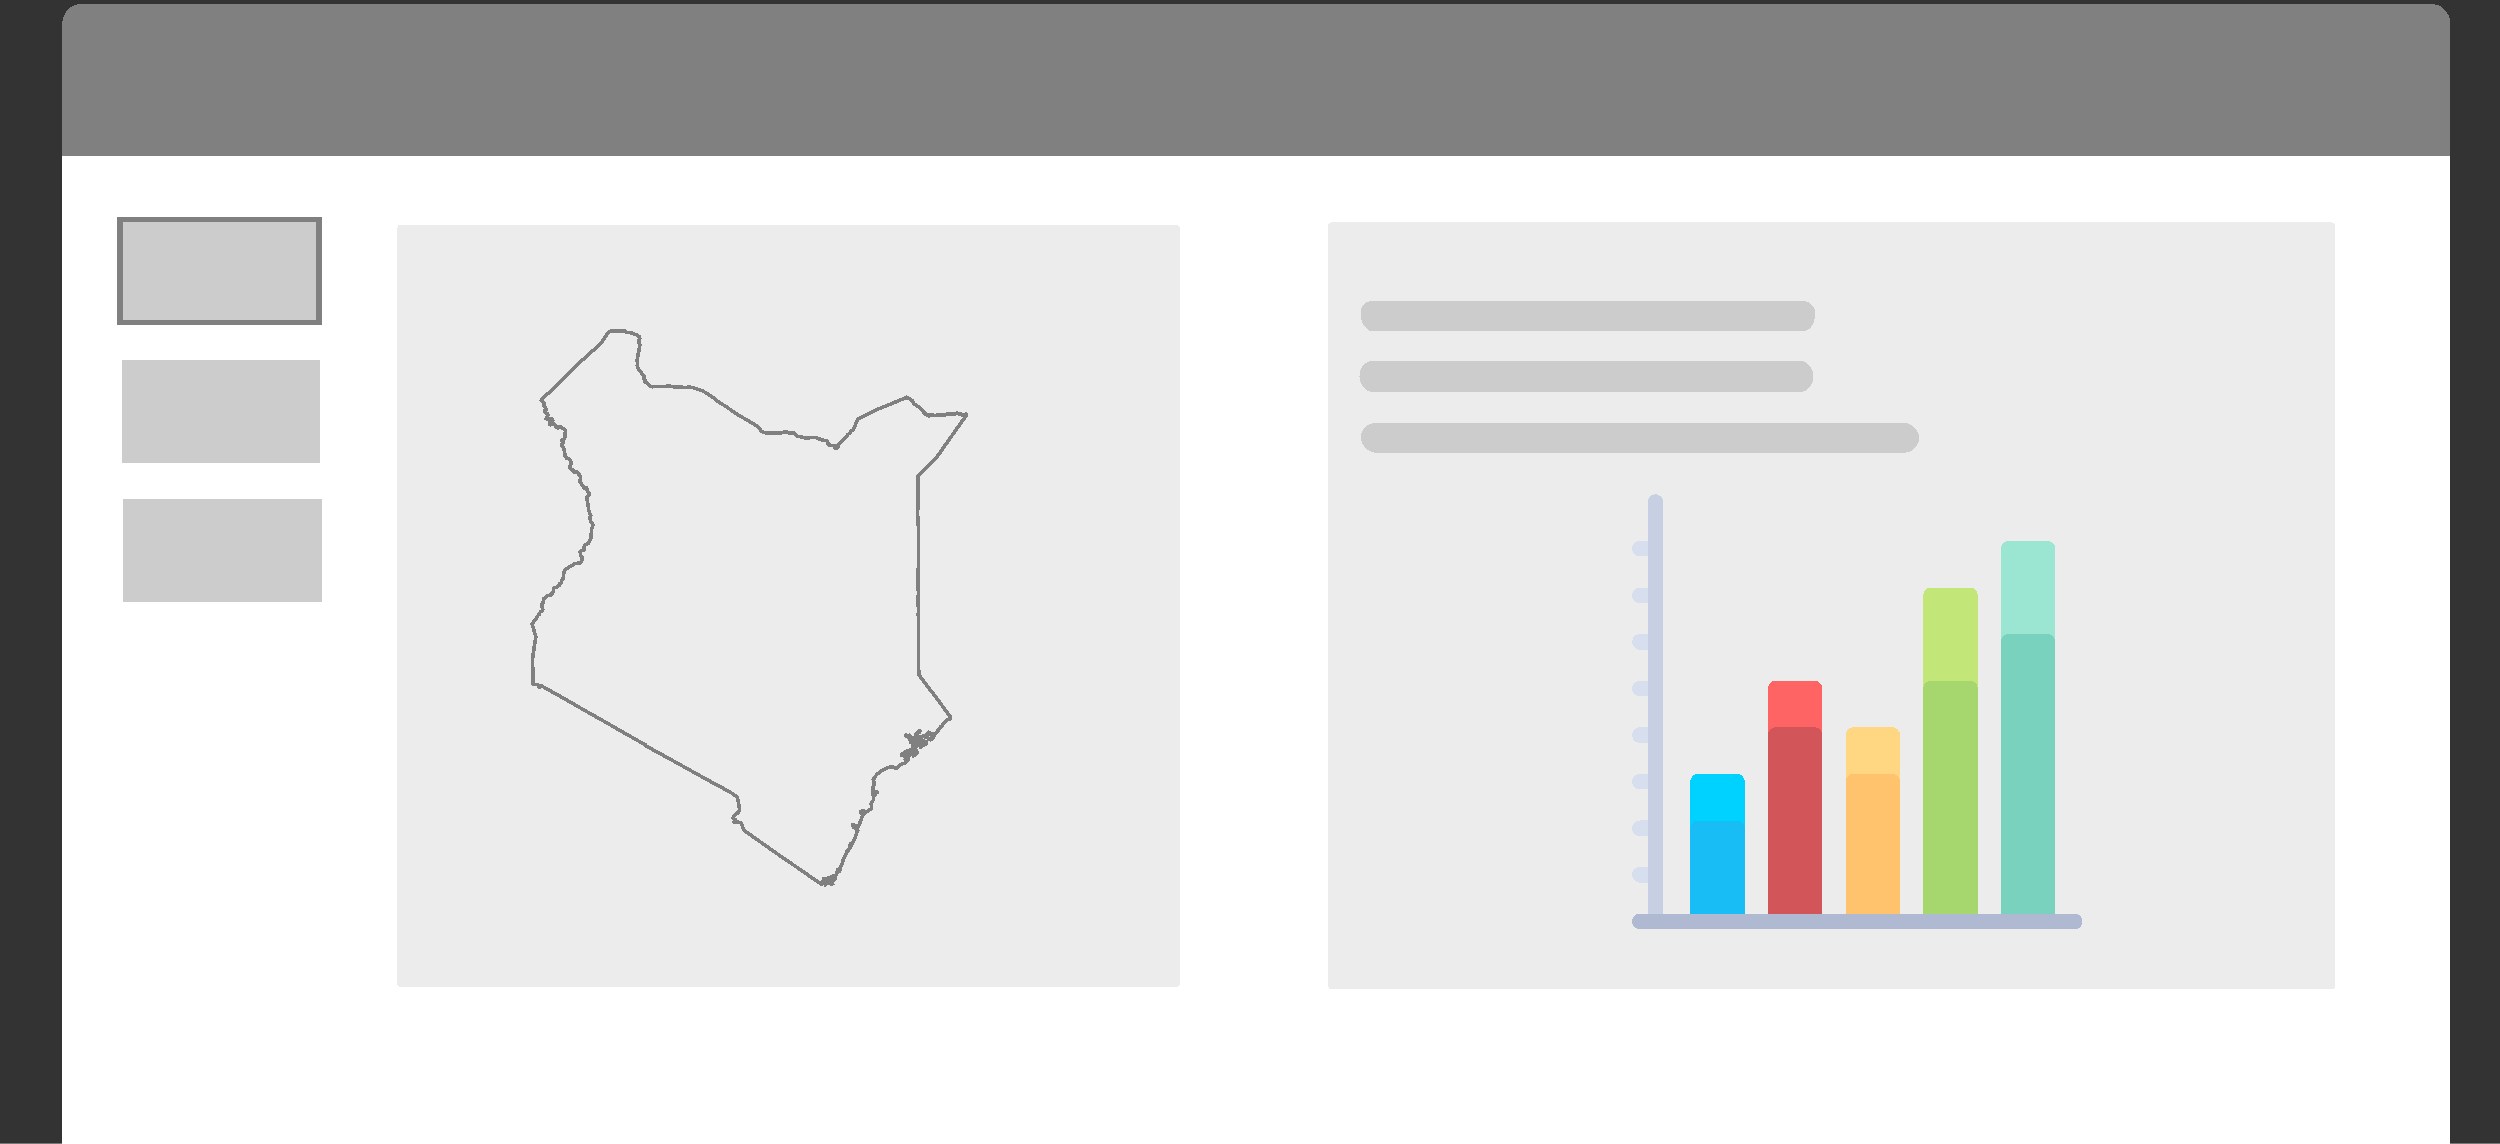 <?xml version="1.0" encoding="UTF-8" standalone="no"?>
<!-- Created with Inkscape (http://www.inkscape.org/) -->

<svg
   xmlns:dc="http://purl.org/dc/elements/1.1/"
   xmlns:cc="http://creativecommons.org/ns#"
   xmlns:rdf="http://www.w3.org/1999/02/22-rdf-syntax-ns#"
   xmlns:svg="http://www.w3.org/2000/svg"
   xmlns="http://www.w3.org/2000/svg"
   xmlns:sodipodi="http://sodipodi.sourceforge.net/DTD/sodipodi-0.dtd"
   xmlns:inkscape="http://www.inkscape.org/namespaces/inkscape"
   width="623"
   height="285"
   viewBox="0 0 164.835 75.406"
   version="1.1"
   id="svg898"
   sodipodi:docname="analytics.svg"
   inkscape:version="0.92.2 (unknown)"
   style="shape-rendering:crispEdges">
  <rect x="0" y="0" width="164.835" height="75.406" fill="#333333" stroke="none"/>
  <defs
     id="defs892" />
  <sodipodi:namedview
     id="base"
     pagecolor="#ffffff"
     bordercolor="#666666"
     borderopacity="1.0"
     inkscape:pageopacity="0.0"
     inkscape:pageshadow="2"
     inkscape:zoom="2.0000001"
     inkscape:cx="318.07815"
     inkscape:cy="138.96613"
     inkscape:document-units="mm"
     inkscape:current-layer="layer4"
     showgrid="true"
     units="px"
     inkscape:object-nodes="false"
     inkscape:window-width="1366"
     inkscape:window-height="738"
     inkscape:window-x="0"
     inkscape:window-y="0"
     inkscape:window-maximized="1"
     showguides="false">
    <inkscape:grid
       type="xygrid"
       id="grid5908" />
  </sodipodi:namedview>
  <g
     inkscape:label="Layer 1"
     inkscape:groupmode="layer"
     id="layer1"
     transform="translate(0,-221.594)"
     style="display:inline">
    <path
       style="fill:#ffffff;fill-opacity:1;stroke-width:10;stroke-miterlimit:4;stroke-dasharray:none;paint-order:fill markers stroke"
       d="M 15.49,38.881 V 294.861 c 0,2.762 2.082,4.986 4.666,4.986 H 605 c 2.584,0 4.664,-2.225 4.664,-4.986 V 38.881 Z"
       id="path5993"
       transform="matrix(0.265,0,0,0.265,0,221.594)"
       inkscape:connector-curvature="0" />
    <path
       style="fill:#808080;fill-opacity:1;stroke-width:10;stroke-miterlimit:4;stroke-dasharray:none;paint-order:fill markers stroke"
       d="M 15.49,38.881 H 609.664 V 6 c 0,-2.762 -2.08,-4.984 -4.664,-4.984 H 20.156 c -2.584,0 -4.666,2.223 -4.666,4.984 z"
       id="rect5906"
       inkscape:connector-curvature="0"
       transform="matrix(0.265,0,0,0.265,0,221.594)" />
    <rect
       style="fill:#cccccc;fill-opacity:1;stroke:#808080;stroke-width:0.372;stroke-miterlimit:10;stroke-dasharray:none;stroke-opacity:1;paint-order:fill markers stroke"
       id="rect6034"
       width="13.095"
       height="6.788"
       x="7.924"
       y="236.066"
       rx="0"
       ry="0.217" />
    <rect
       ry="0.217"
       rx="0"
       y="245.326"
       x="8.017"
       height="6.788"
       width="13.095"
       id="rect6036"
       style="fill:#cccccc;fill-opacity:1;stroke:none;stroke-width:0.372;stroke-miterlimit:10;stroke-dasharray:none;stroke-opacity:1;paint-order:fill markers stroke" />
    <rect
       style="fill:#cccccc;fill-opacity:1;stroke:none;stroke-width:0.372;stroke-miterlimit:10;stroke-dasharray:none;stroke-opacity:1;paint-order:fill markers stroke"
       id="rect6038"
       width="13.095"
       height="6.788"
       x="8.111"
       y="254.494"
       rx="0"
       ry="0.217" />
    <rect
       style="fill:#ececec;fill-opacity:1;stroke:none;stroke-width:0.794;stroke-miterlimit:10;stroke-dasharray:none;stroke-opacity:1;paint-order:fill markers stroke"
       id="rect6358"
       width="51.594"
       height="50.271"
       x="26.194"
       y="236.41"
       ry="0.217" />
    <rect
       ry="0.219"
       y="236.262"
       x="87.553"
       height="50.549"
       width="66.41"
       id="rect6906"
       style="fill:#ececec;fill-opacity:1;stroke:none;stroke-width:0.903;stroke-miterlimit:10;stroke-dasharray:none;stroke-opacity:1;paint-order:fill markers stroke" />
  </g>
  <g
     inkscape:groupmode="layer"
     id="layer4"
     inkscape:label="Layer 2">
    <g
       id="g6847"
       transform="matrix(0.058,0,0,0.058,107.611,32.083)">
      <path
         id="path6732"
         d="m 295.724,494.345 h -44.138 c -4.875,0 -8.828,-3.953 -8.828,-8.828 V 282.483 c 0,-4.875 3.953,-8.828 8.828,-8.828 h 44.138 c 4.875,0 8.828,3.953 8.828,8.828 v 203.034 c 0,4.875 -3.953,8.828 -8.828,8.828 z"
         style="fill:#ffd782"
         inkscape:connector-curvature="0" />
      <path
         id="path6734"
         d="m 295.724,494.345 h -44.138 c -4.875,0 -8.828,-3.953 -8.828,-8.828 V 335.448 c 0,-4.875 3.953,-8.828 8.828,-8.828 h 44.138 c 4.875,0 8.828,3.953 8.828,8.828 v 150.069 c 0,4.875 -3.953,8.828 -8.828,8.828 z"
         style="fill:#ffc36e"
         inkscape:connector-curvature="0" />
      <path
         id="path6736"
         d="m 384,494.345 h -44.138 c -4.875,0 -8.828,-3.953 -8.828,-8.828 V 123.586 c 0,-4.875 3.953,-8.828 8.828,-8.828 H 384 c 4.875,0 8.828,3.953 8.828,8.828 v 361.931 c 0,4.875 -3.953,8.828 -8.828,8.828 z"
         style="fill:#c3e678"
         inkscape:connector-curvature="0" />
      <path
         id="path6738"
         d="m 384,494.345 h -44.138 c -4.875,0 -8.828,-3.953 -8.828,-8.828 v -256 c 0,-4.875 3.953,-8.828 8.828,-8.828 H 384 c 4.875,0 8.828,3.953 8.828,8.828 v 256 c 0,4.875 -3.953,8.828 -8.828,8.828 z"
         style="fill:#a5d76e"
         inkscape:connector-curvature="0" />
      <path
         id="path6740"
         d="M 119.172,494.345 H 75.034 c -4.875,0 -8.828,-3.953 -8.828,-8.828 V 335.448 c 0,-4.875 3.953,-8.828 8.828,-8.828 h 44.138 c 4.875,0 8.828,3.953 8.828,8.828 v 150.069 c 0,4.875 -3.953,8.828 -8.828,8.828 z"
         style="fill:#00d2ff"
         inkscape:connector-curvature="0" />
      <path
         id="path6742"
         d="m 472.276,494.345 h -44.138 c -4.875,0 -8.828,-3.953 -8.828,-8.828 V 70.621 c 0,-4.875 3.953,-8.828 8.828,-8.828 h 44.138 c 4.875,0 8.828,3.953 8.828,8.828 v 414.897 c -10e-4,4.874 -3.953,8.827 -8.828,8.827 z"
         style="fill:#9be6d2"
         inkscape:connector-curvature="0" />
      <path
         id="path6744"
         d="m 472.276,494.345 h -44.138 c -4.875,0 -8.828,-3.953 -8.828,-8.828 V 176.552 c 0,-4.875 3.953,-8.828 8.828,-8.828 h 44.138 c 4.875,0 8.828,3.953 8.828,8.828 v 308.966 c -10e-4,4.874 -3.953,8.827 -8.828,8.827 z"
         style="fill:#78d2be"
         inkscape:connector-curvature="0" />
      <path
         id="path6746"
         d="M 207.448,494.345 H 163.31 c -4.875,0 -8.828,-3.953 -8.828,-8.828 v -256 c 0,-4.875 3.953,-8.828 8.828,-8.828 h 44.138 c 4.875,0 8.828,3.953 8.828,8.828 v 256 c 0,4.875 -3.953,8.828 -8.828,8.828 z"
         style="fill:#ff6464"
         inkscape:connector-curvature="0" />
      <path
         id="path6748"
         d="M 207.448,494.345 H 163.31 c -4.875,0 -8.828,-3.953 -8.828,-8.828 V 282.483 c 0,-4.875 3.953,-8.828 8.828,-8.828 h 44.138 c 4.875,0 8.828,3.953 8.828,8.828 v 203.034 c 0,4.875 -3.953,8.828 -8.828,8.828 z"
         style="fill:#d2555a"
         inkscape:connector-curvature="0" />
      <path
         id="path6750"
         d="M 119.172,494.345 H 75.034 c -4.875,0 -8.828,-3.953 -8.828,-8.828 v -97.103 c 0,-4.875 3.953,-8.828 8.828,-8.828 h 44.138 c 4.875,0 8.828,3.953 8.828,8.828 v 97.103 c 0,4.875 -3.953,8.828 -8.828,8.828 z"
         style="fill:#18bdf6"
         inkscape:connector-curvature="0" />
      <g
         id="g6768">
        <path
           id="path6752"
           d="M 26.483,450.207 H 8.828 C 3.953,450.207 0,446.254 0,441.379 v 0 c 0,-4.875 3.953,-8.828 8.828,-8.828 h 17.655 z"
           style="fill:#d7deed"
           inkscape:connector-curvature="0" />
        <path
           id="path6754"
           d="M 26.483,397.241 H 8.828 C 3.953,397.241 0,393.288 0,388.413 v 0 c 0,-4.875 3.953,-8.828 8.828,-8.828 h 17.655 z"
           style="fill:#d7deed"
           inkscape:connector-curvature="0" />
        <path
           id="path6756"
           d="M 26.483,344.276 H 8.828 C 3.953,344.276 0,340.323 0,335.448 v 0 c 0,-4.875 3.953,-8.828 8.828,-8.828 h 17.655 z"
           style="fill:#d7deed"
           inkscape:connector-curvature="0" />
        <path
           id="path6758"
           d="M 26.483,291.31 H 8.828 C 3.953,291.31 0,287.357 0,282.482 v 0 c 0,-4.875 3.953,-8.828 8.828,-8.828 h 17.655 z"
           style="fill:#d7deed"
           inkscape:connector-curvature="0" />
        <path
           id="path6760"
           d="M 26.483,238.345 H 8.828 C 3.953,238.345 0,234.392 0,229.517 v 0 c 0,-4.875 3.953,-8.828 8.828,-8.828 h 17.655 z"
           style="fill:#d7deed"
           inkscape:connector-curvature="0" />
        <path
           id="path6762"
           d="M 26.483,185.379 H 8.828 C 3.953,185.379 0,181.426 0,176.551 v 0 c 0,-4.875 3.953,-8.828 8.828,-8.828 h 17.655 z"
           style="fill:#d7deed"
           inkscape:connector-curvature="0" />
        <path
           id="path6764"
           d="M 26.483,132.414 H 8.828 C 3.953,132.414 0,128.461 0,123.586 v 0 c 0,-4.875 3.953,-8.828 8.828,-8.828 h 17.655 z"
           style="fill:#d7deed"
           inkscape:connector-curvature="0" />
        <path
           id="path6766"
           d="M 26.483,79.448 H 8.828 C 3.953,79.448 0,75.496 0,70.621 v 0 c 0,-4.875 3.953,-8.828 8.828,-8.828 h 17.655 z"
           style="fill:#d7deed"
           inkscape:connector-curvature="0" />
      </g>
      <path
         id="path6770"
         d="m 26.483,494.345 v 0 c -4.875,0 -8.828,-3.953 -8.828,-8.828 V 17.655 c 0,-4.875 3.953,-8.828 8.828,-8.828 v 0 c 4.875,0 8.828,3.953 8.828,8.828 v 467.862 c -10e-4,4.875 -3.953,8.828 -8.828,8.828 z"
         style="fill:#c7cfe2"
         inkscape:connector-curvature="0" />
      <path
         id="path6772"
         d="m 0,494.345 v 0 c 0,-4.875 3.953,-8.828 8.828,-8.828 h 494.345 c 4.875,0 8.828,3.953 8.828,8.828 v 0 c 0,4.875 -3.953,8.828 -8.828,8.828 H 8.828 C 3.953,503.172 0,499.22 0,494.345 Z"
         style="fill:#afb9d2"
         inkscape:connector-curvature="0" />
      <g
         id="g6774" />
      <g
         id="g6776" />
      <g
         id="g6778" />
      <g
         id="g6780" />
      <g
         id="g6782" />
      <g
         id="g6784" />
      <g
         id="g6786" />
      <g
         id="g6788" />
      <g
         id="g6790" />
      <g
         id="g6792" />
      <g
         id="g6794" />
      <g
         id="g6796" />
      <g
         id="g6798" />
      <g
         id="g6800" />
      <g
         id="g6802" />
    </g>
    <rect
       style="fill:#cccccc;fill-opacity:1;stroke:none;stroke-width:0.816;stroke-miterlimit:10;stroke-dasharray:none;stroke-opacity:1;paint-order:fill markers stroke"
       id="rect6908"
       width="29.931"
       height="1.36"
       x="89.727"
       y="19.833"
       ry="0.68"
       rx="0.816" />
    <rect
       rx="0.816"
       ry="1.008"
       y="19.833"
       x="89.727"
       height="2.015"
       width="29.931"
       id="rect6910"
       style="fill:#cccccc;fill-opacity:1;stroke:none;stroke-width:0.994;stroke-miterlimit:10;stroke-dasharray:none;stroke-opacity:1;paint-order:fill markers stroke" />
    <rect
       style="fill:#cccccc;fill-opacity:1;stroke:none;stroke-width:0.994;stroke-miterlimit:10;stroke-dasharray:none;stroke-opacity:1;paint-order:fill markers stroke"
       id="rect6935"
       width="29.931"
       height="2.015"
       x="89.633"
       y="23.809"
       ry="1.008"
       rx="0.816" />
    <rect
       rx="1.004"
       ry="0.984"
       y="27.878"
       x="89.727"
       height="1.969"
       width="36.806"
       id="rect6939"
       style="fill:#cccccc;fill-opacity:1;stroke:none;stroke-width:1.089;stroke-miterlimit:10;stroke-dasharray:none;stroke-opacity:1;paint-order:fill markers stroke" />
    <g
       id="g1072"
       transform="matrix(0.016,0,0,0.016,22.025,20.185)"
       style="fill:none;fill-rule:evenodd;stroke:#000000;stroke-width:1;stroke-linecap:square;stroke-linejoin:bevel">
      <g
         id="g994"
         font-style="normal"
         font-weight="400"
         font-size="45.222"
         style="font-style:normal;font-weight:400;font-size:45.222px;font-family:Cantarell;fill:none;stroke:#000000;stroke-width:1;stroke-linecap:square;stroke-linejoin:bevel;stroke-opacity:1" />
      <g
         id="g996"
         font-style="normal"
         font-weight="400"
         font-size="45.222"
         transform="scale(11.652)"
         style="font-style:normal;font-weight:400;font-size:45.222px;font-family:Cantarell;fill:none;stroke:#000000;stroke-width:1;stroke-linecap:square;stroke-linejoin:bevel;stroke-opacity:1" />
      <g
         id="g1000"
         font-style="normal"
         font-weight="400"
         font-size="45.222"
         transform="scale(1)"
         style="font-style:normal;font-weight:400;font-size:45.222px;font-family:Cantarell;fill:none;stroke:none">
        <path
           id="path998"
           d="M -1,-1 H 3462.1 V 2448.24 H -1 V -1"
           inkscape:connector-curvature="0"
           style="vector-effect:none;fill-rule:evenodd" />
      </g>
      <g
         id="g1002"
         font-style="normal"
         font-weight="400"
         font-size="45.222"
         transform="scale(11.652)"
         style="font-style:normal;font-weight:400;font-size:45.222px;font-family:Cantarell;fill:none;stroke:#000000;stroke-width:1;stroke-linecap:square;stroke-linejoin:bevel;stroke-opacity:1" />
      <g
         id="g1004"
         font-style="normal"
         font-weight="400"
         font-size="45.222"
         transform="scale(11.652)"
         style="font-style:normal;font-weight:400;font-size:45.222px;font-family:Cantarell;fill:none;stroke:#000000;stroke-width:1;stroke-linecap:square;stroke-linejoin:bevel;stroke-opacity:1" />
      <g
         id="g1006"
         font-style="normal"
         font-weight="400"
         font-size="45.222"
         transform="scale(11.652)"
         style="font-style:normal;font-weight:400;font-size:45.222px;font-family:Cantarell;fill:none;stroke:#000000;stroke-width:1;stroke-linecap:square;stroke-linejoin:bevel;stroke-opacity:1" />
      <g
         id="g1008"
         font-style="normal"
         font-weight="400"
         font-size="45.222"
         transform="scale(11.652)"
         style="font-style:normal;font-weight:400;font-size:45.222px;font-family:Cantarell;fill:none;stroke:#000000;stroke-width:1;stroke-linecap:square;stroke-linejoin:bevel;stroke-opacity:1" />
      <g
         id="g1012"
         font-style="normal"
         font-weight="400"
         font-size="45.222"
         transform="scale(1)"
         style="font-style:normal;font-weight:400;font-size:45.222px;font-family:Cantarell;fill:#000000;fill-opacity:0;stroke:none">
        <path
           id="path1010"
           d="M 0,0 H 3461 V 2424 H 0 V 0"
           inkscape:connector-curvature="0"
           style="vector-effect:non-scaling-stroke;fill-rule:evenodd" />
      </g>
      <g
         id="g1048"
         font-style="normal"
         font-weight="400"
         font-size="45.222"
         transform="scale(1)"
         style="font-style:normal;font-weight:400;font-size:45.222px;font-family:Cantarell;fill:#298896;fill-opacity:0;stroke:#808080;stroke-width:14.684;stroke-linecap:square;stroke-linejoin:bevel;stroke-opacity:1">
        <path
           id="path1014"
           d="m 2060.84,2363.49 -0.52,-0.63 -0.17,-1.47 -0.21,-1.16 -0.19,-0.93 0.09,-0.6 0.38,0.57 0.02,-0.62 -0.28,-0.7 -0.35,-0.8 -0.55,-0.38 -0.61,-0.1 -0.32,-0.32 -0.15,-0.54 0.24,-0.22 0.53,0.38 0.41,0.01 -0.01,-0.71 0.48,-0.21 0.36,0.6 0.64,0.31 0.91,0.01 0.7,0.26 0.44,-0.53 0.24,-0.89 0.25,-1.2 -0.02,-1.05 0.3,-1.52 0.7,-0.58 0.75,0.1 0.73,0.36 0.36,0.95 -0.02,0.48 0.05,0.77 -0.11,0.95 -0.37,0.88 -0.76,0.85 -0.55,1.04 -0.11,0.96 -0.06,1.09 -0.01,0.99 -0.26,0.74 -0.91,0.36 -0.88,0.77 -0.18,0.52 -0.39,0.84 -0.59,0.37"
           inkscape:connector-curvature="0"
           style="vector-effect:none;fill-rule:evenodd" />
        <path
           id="path1016"
           d="m 2013.62,2376.93 -0.65,-0.21 -0.69,-0.53 0.15,-0.54 0.42,-0.4 0.5,0.19 0.16,0.6 0.59,0.46 -0.48,0.43"
           inkscape:connector-curvature="0"
           style="vector-effect:none;fill-rule:evenodd" />
        <path
           id="path1018"
           d="m 2024.3,2384.04 -0.8,-0.36 -0.74,-0.99 -0.58,-0.89 -0.45,-1.31 0.02,-1.22 0.5,-0.79 -0.13,-0.74 -0.24,-1.15 0.13,-0.71 0.97,0.68 0.71,0.35 1.1,0.41 0.66,0.37 0.43,0.11 0.47,0.08 1.13,0.12 1.14,0.16 1,0.2 0.19,0.81 -0.34,0.8 -0.44,1.01 -0.67,0.21 -0.32,0.54 -0.63,1.02 -0.8,0.28 -0.7,0.48 -0.6,0.43 -1.01,0.1"
           inkscape:connector-curvature="0"
           style="vector-effect:none;fill-rule:evenodd" />
        <path
           id="path1020"
           d="m 2052.37,2382.05 -0.51,-0.64 -0.21,-0.52 -0.41,0.3 -0.6,-0.08 -0.44,0.02 -0.39,-0.2 -0.4,-0.43 -0.83,-0.12 h -0.7 l -0.63,-0.05 -0.89,-0.08 -0.62,0.08 -0.46,-0.06 -0.44,-0.02 -0.54,0.19 -0.48,-0.16 -0.33,-0.03 -0.32,-0.07 -0.32,-0.37 0.19,-0.18 0.48,-0.05 0.53,-0.06 0.05,-0.54 -0.28,-0.72 -0.38,-0.69 0.69,0.29 0.74,0.21 0.65,0.03 0.72,-0.04 0.85,0.36 1.02,0.25 0.65,0.08 0.8,0.06 0.81,0.13 0.58,-0.14 0.57,-0.55 0.48,-0.02 0.35,0.78 0.3,0.84 0.39,0.68 0.07,0.78 -0.38,0.45 -0.36,0.29"
           inkscape:connector-curvature="0"
           style="vector-effect:none;fill-rule:evenodd" />
        <path
           id="path1022"
           d="m 2438.49,1772.66 -1.29,-0.41 0.74,-1.52 0.83,-1.12 1.33,-0.4 0.7,0.38 0.33,0.88 1.07,-0.35 0.72,0.17 0.84,0.26 -0.2,0.62 -0.7,-0.11 -0.52,1.13 -0.75,-0.07 -0.73,0.06 h -0.68 l -0.89,0.16 -0.8,0.32"
           inkscape:connector-curvature="0"
           style="vector-effect:none;fill-rule:evenodd" />
        <path
           id="path1024"
           d="m 2436.75,1776.59 -0.45,-0.62 0.77,-0.64 0.79,-0.36 0.68,-1.02 0.83,-0.66 1,0.45 0.73,0.67 -0.01,0.69 -2.07,0.16 -1.27,1.23 -1,0.1"
           inkscape:connector-curvature="0"
           style="vector-effect:none;fill-rule:evenodd" />
        <path
           id="path1026"
           d="m 2461.44,1785.82 0.18,-1.88 0.94,-2.12 0.96,-1.6 1.19,-0.76 0.35,-1.1 0.72,-1.21 1.01,-0.43 1.28,-0.78 0.82,-1.32 0.82,-0.2 0.18,0.96 -0.46,1.16 -0.98,1.02 -0.52,0.76 -1.07,1.23 -0.44,0.91 -0.92,1.35 -1.47,0.91 -0.69,1.42 -0.92,1.41 -0.98,0.27"
           inkscape:connector-curvature="0"
           style="vector-effect:none;fill-rule:evenodd" />
        <path
           id="path1028"
           d="m 2450.58,1783.09 -1.14,-0.62 -0.68,-0.56 -0.57,-0.93 1.04,-0.42 0.9,-0.12 0.78,-0.06 0.46,0.58 0.35,0.56 0.43,0.72 -0.49,0.7 -1.08,0.15"
           inkscape:connector-curvature="0"
           style="vector-effect:none;fill-rule:evenodd" />
        <path
           id="path1030"
           d="m 2421.63,1796.11 1.04,-0.95 -0.14,-0.76 -0.23,-1 0.3,-0.98 0.38,-1.23 1.15,0.64 1.09,0.76 0.66,-0.46 0.25,-0.75 0.75,-0.23 0.77,-0.04 0.41,1.15 0.83,1.2 0.91,1.15 0.97,0.46 -0.01,-1.17 -0.59,-0.63 0.33,-0.7 0.96,0.29 0.81,0.48 0.85,1 -0.5,0.93 -0.04,0.93 1.13,-0.02 0.68,-0.93 1.37,-0.8 1.03,0.41 0.68,0.51 1.28,-0.07 1.28,0.27 1.14,1.8 -0.69,1.19 -0.1,1.17 -1.45,0.75 -1.08,-0.62 -0.27,1 -0.61,0.6 -0.72,-1.26 -0.5,-1.42 -1.53,-0.19 -2.13,-0.02 -1.23,-0.6 -0.95,0.26 -0.98,1.4 -0.12,1.21 -0.23,0.82 -0.15,1.53 0.26,1.26 0.02,1.14 0.53,1.17 -0.7,0.63 -0.49,0.77 0.83,0.58 1.25,0.5 -0.28,1.31 -0.81,0.71 -1.28,0.14 -1.67,0.12 -1.24,-0.17 -1,-1.52 -0.69,-1.46 0.67,-1.29 1.16,-0.93 0.08,-0.79 -0.87,0.28 -0.74,0.61 -0.81,-0.07 -0.7,0.81 -1.18,0.69 -0.56,0.9 0.82,0.63 -1.54,0.43 -0.69,0.43 -1.6,0.5 -0.9,-0.09 -1.44,-0.18 1.11,-1.36 0.58,-1.04 0.15,-1.01 -1.18,-0.9 -0.19,-1.38 -0.74,-0.24 -1.05,0.13 -1.19,0.46 -1.59,1.32 -0.97,1.2 -1.84,0.42 -1.02,0.89 1.56,1.26 -0.8,0.94 -2.18,0.71 -1.73,-0.53 -1.35,-0.77 -1.27,-0.65 -0.27,-1.89 -1.23,-0.45 -1.37,-0.51 0.16,-1.21 1.01,-1.45 2.09,-0.94 0.85,-0.44 0.37,-0.54 0.47,-1.21 0.37,-0.86 0.91,0.07 0.37,1.43 -0.7,1.52 -0.4,1.55 0.99,1.02 1.36,-0.51 -0.35,-1.38 0.1,-1.3 0.54,-0.7 1.24,0.55 0.94,0.15 1.98,-1.26 1.99,-1.2 2,-0.81 0.71,-0.21 0.84,0.92 0.86,1.05 1.23,0.63 1,1.21 0.17,-1.15 -0.92,-1.27 -0.26,-1.62 0.75,-0.63 0.98,-0.94 1.69,-1.26"
           inkscape:connector-curvature="0"
           style="vector-effect:none;fill-rule:evenodd" />
        <path
           id="path1032"
           d="m 2436.43,1805.41 -0.9,-0.29 -0.68,-0.7 -1.31,0.08 -0.08,-0.66 -0.49,-0.48 -1,-0.7 1.1,-0.42 0.55,-0.52 0.52,-1.03 0.86,0.7 0.5,0.67 -0.06,0.99 0.62,0.2 0.95,-0.6 0.91,0.2 0.45,0.63 0.59,0.6 -0.2,0.77 -0.78,0.19 -1.55,0.37"
           inkscape:connector-curvature="0"
           style="vector-effect:none;fill-rule:evenodd" />
        <path
           id="path1034"
           d="m 2399.66,1815.74 -0.12,-1.07 0.3,-1.15 0.59,-1.21 1.09,-0.36 0.44,0.58 0.13,0.93 -0.95,1.03 -0.81,0.68 -0.67,0.57"
           inkscape:connector-curvature="0"
           style="vector-effect:none;fill-rule:evenodd" />
        <path
           id="path1036"
           d="m 2416.14,1817.18 -0.41,-0.8 -0.54,-0.47 -0.86,-0.7 0.29,-0.95 0.69,-0.6 0.73,-0.06 0.93,0.26 0.64,0.43 0.68,0.28 0.01,0.78 -0.81,0.75 -0.68,0.68 -0.67,0.4"
           inkscape:connector-curvature="0"
           style="vector-effect:none;fill-rule:evenodd" />
        <path
           id="path1038"
           d="m 2388.27,1852.49 -1,-0.85 -0.89,-1.4 0.52,-1.47 0.62,-1.06 0.67,-0.04 0.88,-0.2 0.75,-0.78 1,-0.46 1.15,0.28 1.2,0.81 1.52,-0.17 1.08,-0.54 0.35,-2.03 -0.96,0.34 -1.25,-0.41 -1.47,-0.52 -0.97,-0.23 -1.68,0.04 -0.91,-1.12 -0.82,-1.28 -1.37,-1.53 -0.53,-1.33 -0.91,-0.62 -0.76,-1.34 -0.45,-1.48 -0.99,-2.08 0.27,-1.79 0.96,-0.25 1.12,0.77 0.85,0.11 0.67,0.28 0.3,0.85 1.25,-0.27 0.81,0.54 1.12,0.63 -0.14,0.92 -0.22,0.89 -0.36,1.69 -0.09,1.56 1.13,0.42 0.85,0.08 0.84,-0.27 -0.21,-0.84 -0.19,-0.72 -0.32,-1.29 0.28,-0.9 1.15,-0.66 0.6,-0.65 -0.46,-0.52 -0.36,-0.96 1.03,0.17 1.03,0.88 0.75,0.4 1.07,0.96 -0.35,0.72 -0.86,0.62 -0.41,0.82 1.16,1.12 1.07,0.37 -0.12,-1.1 0.87,-0.51 0.75,-0.66 0.08,-0.83 -0.49,-0.78 -0.33,-0.9 v -1.36 l -0.75,-0.52 -0.11,-1.2 0.86,0.19 1,0.5 0.85,1.38 0.48,1.4 0.77,1.33 0.89,1.8 0.73,1.06 0.01,1.1 -1.45,1.39 -1.24,1.27 -1.46,1.23 0.06,0.83 -1.09,2.05 -0.98,1.84 -1.04,1.27 -0.9,1.61 -0.85,0.23 -1.14,0.27 -1.27,0.21 -0.81,0.1 -1.09,0.22 -1.35,0.37"
           inkscape:connector-curvature="0"
           style="vector-effect:none;fill-rule:evenodd" />
        <path
           id="path1040"
           d="m 2383.78,1847.66 -1.18,-0.24 -1.87,0.14 -2.1,0.27 -2.51,0.31 -1.38,1.15 -2.09,1.09 -1.77,1.11 -0.76,0.37 -0.93,1.4 -1.25,1.52 -1.82,0.87 -1.6,0.3 -0.46,-2.65 0.63,-1.73 -0.92,-1.7 -0.15,-1.59 0.88,0.49 0.05,-0.97 -0.32,-2.02 0.88,-1.45 0.9,-0.92 1.84,0.3 1.29,0.58 1.67,0.17 0.51,-0.79 -1,-0.41 -0.81,-0.61 -0.69,-0.33 0.07,-0.91 0.81,-1.31 0.74,-0.88 2.15,-0.27 1.86,0.32 h 0.79 l 0.84,-0.54 0.67,-0.7 1.24,0.11 0.08,-1.18 0.47,-0.69 0.92,-0.05 1.67,0.66 0.49,0.53 0.44,0.73 0.57,1.22 0.87,1.31 0.59,0.83 0.92,1.12 0.38,1.75 0.45,1.03 0.45,1.11 -0.35,0.94 -2.16,0.21"
           inkscape:connector-curvature="0"
           style="vector-effect:none;fill-rule:evenodd" />
        <path
           id="path1042"
           d="m 2182.09,2085.01 -0.56,-0.41 -0.55,-0.54 0.24,-1.33 0.65,-0.12 0.38,0.84 0.31,0.67 -0.47,0.89"
           inkscape:connector-curvature="0"
           style="vector-effect:none;fill-rule:evenodd" />
        <path
           id="path1044"
           d="m 2178.15,2088.61 -0.34,-0.82 -0.76,-0.48 0.8,-0.46 h 0.81 l 1.55,-1.2 -0.49,1.62 -0.92,0.67 -0.65,0.67"
           inkscape:connector-curvature="0"
           style="vector-effect:none;fill-rule:evenodd" />
        <path
           id="path1046"
           d="m 2161.46,2141.11 -1.28,2.14 -1.01,1.38 -1.09,1.66 -1.15,1.14 -0.91,0.24 -2.17,-0.63 -0.81,-0.18 -1.02,-0.75 -1.9,-1.35 -1.52,-1.6 -1.57,-1.73 -2.23,-0.72 -2.31,-0.3 -1.53,0.27 -1.48,1.4 -0.73,-0.27 -0.3,-1.27 -0.33,-1.53 0.61,-0.65 0.31,-1.25 1.41,-1.31 -0.43,-0.96 -1.86,0.73 -1.16,1.81 -0.61,2.04 0.72,1.74 1.09,1.41 1.02,0.61 1.87,0.18 1.73,-0.21 1.23,0.15 0.39,0.99 0.14,1.44 -1.29,0.07 -1.77,-0.86 -1.95,-0.43 -1.3,1.07 1.03,0.99 1.19,0.18 1.27,1.08 0.03,1.17 0.28,0.67 1.37,-0.12 0.45,0.88 0.74,0.1 0.87,0.06 1.12,0.42 0.98,-0.14 0.49,-1.29 0.52,-0.72 0.65,-0.42 0.86,0.01 0.83,-0.57 1.04,-0.08 0.85,0.88 1.7,0.17 1.54,0.66 0.95,1.26 0.62,1.94 0.3,1.61 -0.87,1.74 -1.69,1.05 -1.47,0.14 -2.04,-0.11 0.16,0.94 1.47,0.26 1.69,0.15 1.83,0.08 1.28,-0.11 -0.1,0.95 -0.7,2.3 -0.96,2.38 -0.34,1.22 -0.57,0.99 -1.5,3.43 -0.78,3.29 -1.43,3.54 -0.94,3.4 -1.36,3.91 -1.09,3.1 -0.68,3.02 -1,2.37 -0.67,1 -1.4,3.05 -1.68,3.97 -1.63,2.51 -1.16,2.48 -0.64,-0.24 -0.8,3.36 -0.69,2.32 -0.77,1.82 -1.53,2.52 -1.15,1.66 -2.18,0.92 -1.95,0.51 -2.06,-0.63 -1.55,-0.4 h -1.77 l -2.43,0.05 -1.46,-0.13 0.12,0.07 0.33,0.11 0.42,0.11 0.98,-0.07 1.15,-0.01 1.15,0.11 1.21,0.16 1.45,0.44 1.22,0.37 1.16,0.35 1.57,0.5 0.78,0.34 0.59,0.16 -0.25,0.4 -0.93,1.01 -0.94,1.24 -1.13,1.54 -1.18,1.26 -1.36,1.46 -1.11,1.49 -0.43,0.52 -0.35,0.79 -0.21,0.61 -0.05,0.25 -0.21,0.74 0.11,0.97 0.47,0.58 0.42,-0.14 0.09,0.22 -0.19,0.58 -0.39,0.37 -0.75,0.47 -0.64,0.79 -0.65,0.96 -0.65,1.05 -0.8,0.99 -0.87,1.25 -0.7,1.28 -0.86,1.24 -0.98,0.73 -1.11,0.24 -0.97,-0.21 -0.54,-0.05 -0.39,0.14 -0.08,0.33 -0.26,0.54 -0.21,0.92 -0.61,0.64 -0.82,0.53 -0.55,0.49 -0.73,0.45 -0.04,0.26 0.33,0.18 0.44,0.29 0.26,0.51 0.04,0.75 -0.1,0.93 -0.41,1.17 -0.34,0.75 -1.04,1.49 -0.46,0.74 -0.14,0.6 -0.08,0.46 -0.46,0.59 -0.44,0.6 -0.66,1.12 -0.42,0.88 -0.31,1.25 -0.05,0.23 -0.04,0.07 0.11,0.06 -0.8,1.69 -1.75,2.76 -1.13,2.57 -0.97,1.71 -0.95,1.82 -0.64,1.48 -1.08,1.2 -0.79,1.36 -0.7,1.44 -0.29,1.05 -0.43,1.38 -0.52,1.53 -0.45,1.11 -0.47,1.45 -0.48,1.34 -0.21,0.85 -0.27,1.12 -0.49,1.6 -0.02,0.85 -0.43,0.13 -0.74,0.01 -0.83,-0.05 -0.8,0.25 -0.46,0.45 0.49,0.11 h 0.59 l 0.78,-0.21 0.77,0.13 0.42,1.09 -0.52,2.61 -0.77,2 -0.91,2.41 -1.11,2.38 -1.47,2.65 -0.38,1.41 -1.03,2.85 -0.68,1.34 -0.78,2.15 -1.56,3.76 -1.25,3.16 -0.86,3.52 -0.46,3.27 -0.44,2.88 -0.51,1.94 -1.01,0.6 -0.94,-0.32 0.52,-1.27 0.75,-1.55 -0.48,-1.78 -0.55,-1.57 -0.78,-0.61 -0.67,-0.35 -0.53,0.53 -0.38,-0.61 -0.55,-0.86 -0.49,0.45 -1.02,-0.2 -1.01,-0.13 -0.24,0.23 -0.12,0.65 -0.22,0.8 0.04,0.38 0.22,0.14 0.44,-0.62 -0.03,0.65 -0.42,0.56 -0.22,0.89 -0.05,1.05 0.36,0.31 0.38,-0.78 0.53,-0.51 -0.02,1.19 -0.05,0.87 -0.08,1.45 -0.76,1.37 -0.87,0.63 -0.82,-0.17 -1.14,-0.65 -0.83,0.29 -0.08,0.42 0.7,0.23 0.75,-0.06 0.76,0.58 -0.4,1.37 0.06,1.23 0.15,1.68 -0.51,1.28 -1.36,1.04 -1.48,1.15 -0.75,1.2 -1.04,1.67 -0.63,1.53 -0.23,0.71 -0.58,0.61 -0.41,1.71 -0.54,1.85 -0.74,2.22 -0.47,0.54 -0.39,-0.73 0.03,-1.13 -1.12,-1.19 -0.72,-1.09 -0.93,-0.85 -0.54,-0.47 -0.46,0.92 -0.53,1.2 -0.59,0.32 -0.82,-0.73 -1.35,-0.01 -1.17,0.41 0.1,0.6 0.74,0.22 0.02,1.17 0.11,1.05 0.15,1.25 -0.67,0.11 h -1.03 l -0.46,-0.82 -0.68,0.75 -0.39,1.17 -0.5,1.67 -0.64,-0.03 -0.57,-0.13 -1.11,0.61 -0.63,0.2 -1.2,0.46 -0.17,-0.75 0.2,-1.18 -0.84,0.37 -0.65,-0.24 -0.68,-0.2 -0.78,0.07 -0.22,0.24 0.25,0.63 0.51,0.06 0.25,0.7 -0.38,0.58 -0.29,0.36 0.42,0.72 0.49,0.38 0.1,0.77 0.48,0.24 0.45,1.24 0.03,1.23 -0.35,1.77 0.26,1.18 0.33,-0.05 0.16,-0.51 0.23,-0.61 0.28,-0.48 0.43,0.28 0.22,1.09 -0.26,0.7 -0.77,1.21 0.2,1.05 0.02,0.74 0.38,1.22 0.48,1.35 0.72,2.28 0.75,1.78 0.36,2 -1.14,0.76 -1.57,0.52 -1.4,0.07 -1.55,-0.28 -1.31,-0.22 -1.35,-0.54 -1.02,-0.7 -1,-0.49 -0.8,-0.41 -1.6,0.21 -0.88,0.04 -1.42,0.64 -1.54,-0.02 -1.13,-0.14 -0.51,-0.84 -0.33,-0.89 -0.34,0.23 -0.19,0.85 -0.31,-0.27 -0.12,-0.81 -0.8,0.49 -0.87,-0.67 0.1,-1.69 0.48,-1.46 0.58,-0.34 0.53,-0.02 0.28,0.79 0.29,-0.38 0.18,-0.71 -0.04,-0.45 0.42,0.39 0.4,-0.03 0.11,-0.53 -0.14,-0.48 -0.74,-0.19 -0.41,-0.73 -0.77,0.2 -1.16,0.41 0.16,-0.56 0.94,-0.79 0.76,-0.52 0.36,-0.78 -0.56,-1.3 0.09,-1.46 0.4,-0.9 0.2,-1.13 0.89,-0.76 0.86,-0.79 0.39,-0.29 0.53,0.34 0.79,-0.29 0.02,-0.91 -1.29,-0.41 -1,0.01 -1.04,-0.12 -0.66,-0.68 -0.34,-0.59 -0.47,-0.23 -0.23,0.5 0.72,1.11 0.35,0.93 -0.8,0.37 -1.5,0.31 -1.27,0.44 -0.55,-0.3 -0.66,-0.05 -1.04,0.91 -1.34,1.3 -1.18,1.22 -0.61,0.43 -0.67,-0.14 -0.66,0.32 -0.16,-0.68 -0.01,-0.77 -1.32,0.67 -1.1,-0.14 -1.42,-1.05 -1.29,-0.72 -0.88,-1.37 -0.4,0.1 -0.36,0.92 0.33,1.19 0.38,1.04 1.24,0.55 0.51,1.27 0.43,0.89 1.44,0.54 1.55,0.17 0.19,0.99 -1.29,0.11 -1.03,-0.63 -0.27,0.62 -0.64,0.48 -0.08,1.22 -0.86,0.75 -0.37,-0.32 -0.09,-1.15 -0.16,-0.93 -0.54,0.09 -0.02,0.67 -0.19,0.49 -0.59,0.03 -0.03,0.75 -0.25,0.28 -0.38,0.03 -0.02,0.43 -0.39,0.72 -0.32,-0.35 -0.57,-0.59 -0.95,0.05 -0.31,0.65 0.5,0.65 0.55,0.39 -0.27,0.38 -0.64,0.34 -0.56,0.7 -0.52,1.09 0.44,-0.11 0.83,-0.29 0.71,0.27 -0.47,0.47 -0.98,0.2 -1.55,0.22 -0.86,1.37 -0.51,1.13 -0.32,1.23 0.34,0.44 0.41,0.24 0.39,-0.52 0.89,0.35 -0.22,1.38 -0.75,0.7 -0.42,-0.85 -0.72,0.47 0.53,0.89 0.54,0.65 0.44,0.61 1,-0.64 0.49,-0.01 -0.63,1.07 -0.5,1.4 -0.88,-0.75 -1.29,0.06 -1.01,-0.83 -0.68,-0.92 -0.54,-0.51 -1.01,0.41 -0.4,-0.12 -0.26,-1.42 -0.66,-0.68 -1.21,-0.71 -17.82,-12.33 -21.98,-14.94 -0.6,-0.27 -46.27,-32.27 -7.78,-5.21 -72.19,-48.97 h 0.08 l -0.1,-0.11 h -0.07 l -0.27,-0.23 -0.45,-0.41 -0.44,-0.26 -0.39,-0.41 v 0 l -3.19,-2.2 -33.86,-23.96 -62.47,-44.31 -46.31,-32.13 -6.67,-17.03 -0.97,-3.49 -2.79,-7.92 -0.38,-1.72 -10.25,-3.31 -6.37,-4.8 -2.89,1.52 -3.83,1.72 -3.88,1.65 -2.89,-0.78 -0.35,-2.88 1.73,-1.98 3.22,-3.49 -1.01,-5.11 -1.44,-0.08 -6.86,-0.55 0.09,-4.52 12.45,-13.12 3.98,-4.87 5.43,-2.01 0.22,-5.71 6.06,-3.79 -1.77,-10.77 -1.63,-9.54 -1.24,-7.81 -0.26,0.02 -1.4,-7.28 -1.85,-11.98 -1.19,-7.12 -13.64,-9.86 -7.65,-5.2 -6.73,-4.87 -4.91,-2.92 -5.32,-2.71 -5.58,-3.06 -1.63,-0.76 -1.93,-1.04 -7.53,-4.07 -26.77,-14.53 -9.68,-5.14 -54.65,-29.87 -7.61,-4.12 -21.23,-11.92 -7.21,-3.97 -24.58,-13.68 -13.11,-7.19 -52.45,-29.2 -16.74,-9.04 -39.44,-21.88 -49.37,-26.6 -0.3,-3.35 -8.65,-4.77 -97.35,-55.38 -10.78,-6.11 -66.55,-38.33 -9.93,-5.16 -26.54,-15.24 -1.88,-0.97 -27.08,-15.23 -8.66,-4.75 -15.07,-8.9 -12.731,-7.15 -0.149,-0.66 -5.185,-2.99 -0.796,-0.41 -12.604,-7.2 -1.305,-0.72 -9.77,-5.44 -0.697,-0.44 -1.942,-1.09 -0.774,-0.5 -2.663,-1.42 -1.508,-0.94 -10.415,-5.87 -0.753,-0.41 -12.508,-7.11 -1.349,-0.78 -16.585,-9.45 -2.034,-1.11 -24.119,-13.44 -0.67,-0.4 -14.161,-7.86 -0.926,-0.61 -4.145,-2.4 -17.644,-9.66 -2.77,-1.52 -0.246,0.25 -0.606,0.61 -0.91,0.3 -1.485,0.02 -0.164,0.56 0.078,0.89 -0.779,0.81 -1.193,0.86 -1.27,0.72 -1.641,0.14 -1.734,-0.93 -0.832,-1.64 -0.431,-1.69 0.021,-1.81 -0.266,-1.54 -1.103,-1.54 -1.148,-1.01 -19.172,0.06 -1.514,-57.07 -0.021,-0.62 v -0.66 -0.39 l -0.083,-1.18 -0.263,-1.94 -0.092,-4.01 -0.288,-9.13 -0.481,-9.62 -0.121,-7.54 -0.317,-5.9 0.679,-3.54 0.395,-7.45 0.531,-9.24 0.86,-5.53 1.405,-7.83 1.303,-7.59 1.602,-9.62 h -0.541 l 7.961,-47.88 -6.959,-22.92 h 0.26 l -6.309,-20.6 -0.308,-1.35 -0.721,-2.03 -0.903,-2.22 -0.48,-1.49 -0.453,-1.8 0.086,-0.61 0.732,-1.18 1.101,-1.16 1.002,-1.41 0.622,-1.26 0.864,-1.03 0.739,-0.8 1.224,-1.78 1.375,-1.91 1.782,-2.47 0.553,-1.07 0.501,-0.54 0.474,-0.53 0.625,-0.76 0.984,-1.54 1.157,-1.39 1.146,-1.75 2.184,-2.74 0.978,-1.39 0.521,-0.65 0.803,-1.13 0.79,-0.89 1.241,-1.98 0.892,-1.06 0.523,-1.15 0.886,-1.22 0.301,-0.41 0.654,-0.54 -0.05,-0.91 0.137,-0.46 0.633,-0.79 -0.222,-0.57 0.423,-0.43 0.636,-0.1 0.826,-0.05 0.825,-0.13 0.643,-0.72 0.609,-0.8 -0.277,-0.61 0.061,-0.57 -0.098,-0.47 0.175,-0.37 0.321,-0.25 -0.301,-0.36 -0.299,-0.37 0.303,-0.55 0.522,0.57 0.768,-0.42 0.465,-0.79 0.032,-1.1 0.265,-0.75 0.757,-0.8 0.856,-0.26 0.913,-0.66 -0.563,-0.96 -0.48,-0.86 -0.232,-0.7 1.142,-0.47 1.016,0.04 0.698,0.08 0.776,0.04 0.233,-0.59 0.521,-0.42 0.711,-0.28 0.64,-0.5 -0.051,-0.59 0.521,-0.25 0.728,-0.62 0.342,-0.36 0.359,-0.03 0.265,-0.76 0.928,-0.56 0.773,-0.75 0.164,-1.27 0.512,-1.18 0.185,-0.32 0.287,-0.44 0.827,-0.92 0.29,-1.29 -0.146,-1.57 -0.274,-1.28 -0.441,-1.3 -0.312,-1.17 -0.317,-0.78 -0.287,-0.92 -0.226,-1.43 -0.361,-0.86 -0.706,-0.55 -0.75,-0.78 -0.328,-1.07 -0.155,-1.38 0.191,-1.59 0.187,-0.67 -0.061,-1.08 -0.321,-1.4 -0.108,-1.12 0.853,-0.86 0.839,-0.43 0.281,-0.21 0.898,-0.73 0.144,-0.3 0.463,-0.33 0.647,-0.74 1.432,-0.92 1.06,-0.87 -0.173,-0.37 -0.063,-0.88 0.18,-1.37 -0.206,-1.63 -0.228,-1.55 0.468,-1.09 0.738,-1 -0.431,-0.74 -0.64,-0.31 -0.218,-0.85 0.533,-1.02 0.696,-1.09 0.594,-1.09 0.177,-2 0.391,-1.24 0.146,-1.6 0.379,-1.68 0.85,-2.34 0.62,-1.71 0.67,0.25 0.809,0.57 0.427,-0.33 0.791,-0.33 0.573,-0.11 0.755,-0.44 0.618,-0.89 1.188,-0.98 0.794,-0.52 0.766,-0.59 0.743,-0.53 0.567,-0.31 0.379,-0.45 0.738,-0.22 0.604,0.4 0.764,0.07 0.074,-0.74 -0.194,-0.77 0.583,-0.15 0.44,-0.24 0.586,-0.13 -0.24,-0.35 0.012,-0.69 0.4,-0.45 0.316,0.59 0.376,-0.43 -0.151,-0.54 0.546,-0.55 0.737,-0.04 0.568,0.51 0.358,-0.13 0.349,-0.72 0.873,0.47 0.964,0.44 0.553,-0.46 0.196,-0.6 0.59,-0.56 0.632,0.04 0.793,0.39 0.697,0.47 0.395,-0.32 0.575,0.12 0.591,-0.08 0.544,-0.49 0.349,-0.69 0.496,0.02 0.952,0.27 0.56,0.48 0.47,-0.21 0.863,-0.51 0.678,-0.6 1.063,-0.61 0.962,-0.19 0.463,-0.01 0.184,-0.35 0.55,0.27 0.551,-0.58 0.616,-0.75 0.073,-1.03 -0.132,-0.8 -0.573,-0.6 0.73,-0.39 -0.312,-0.89 0.593,-0.84 -0.26,-0.38 -0.351,-0.84 0.023,-1.16 0.011,-0.92 0.708,-0.11 0.458,-0.68 0.612,0.34 0.698,-0.05 0.423,-0.37 0.613,-0.27 0.577,-0.27 -0.341,-0.48 0.658,-0.15 0.365,-0.57 0.59,-0.19 0.398,0.05 0.238,-0.41 0.054,-0.46 0.461,0.32 0.449,-0.14 0.411,-0.03 0.342,-0.06 -0.094,-0.45 0.438,-0.03 -0.231,-0.82 -0.154,-0.6 -0.83,-0.34 0.116,-0.34 0.11,-0.74 0.043,-0.7 -0.25,-0.19 -0.453,-0.94 0.247,-0.99 -0.088,-0.28 0.279,-0.65 -0.223,-0.61 0.027,-0.92 0.411,-0.95 -0.099,-0.61 0.257,-1.12 0.415,-1.25 0.236,-0.91 0.592,-0.43 -0.306,-0.21 0.321,-0.6 0.139,-0.69 0.41,-0.09 0.356,-0.22 0.237,-0.45 0.588,0.3 0.371,-0.1 -0.225,-0.28 0.463,0.04 1.175,-0.17 1.313,-0.02 0.745,-0.71 1.023,-0.07 0.647,-0.6 0.804,-0.29 0.061,0.52 0.951,-0.17 0.285,-0.53 0.749,-0.63 1.136,0.61 0.097,0.11 0.014,-0.03 0.694,-0.51 0.618,-0.25 0.391,-0.21 0.334,-0.52 0.094,-0.77 0.41,-0.78 0.303,-0.51 0.335,-0.38 0.276,0.02 0.234,0.4 0.162,0.36 0.112,0.29 0.29,-0.07 0.153,-0.2 0.036,-0.64 0.078,-0.26 0.005,-0.7 0.171,-0.38 0.418,-0.28 0.462,-0.23 0.376,0.15 0.402,-0.02 0.353,-0.02 0.478,0.3 0.326,0.21 0.328,-0.33 0.546,-0.46 0.558,-0.25 0.852,-0.34 1.244,-0.69 -0.101,-0.42 -0.153,-0.48 0.11,-0.73 0.09,-0.24 -0.249,-0.5 -0.467,-0.46 -0.367,-0.44 -0.016,-0.68 0.818,-0.65 0.438,-0.33 0.176,-0.5 -0.111,-0.8 0.302,-0.64 0.8,-0.7 0.559,-0.87 0.429,-0.83 1.405,-0.47 0.748,-0.06 1.218,-0.25 0.863,-0.35 0.907,-1.01 0.362,-0.85 0.079,-1.04 -0.106,-0.87 -0.045,-0.91 0.266,-0.69 0.449,-0.87 0.184,-0.63 0.081,-0.62 -0.074,-0.76 -0.029,-0.84 0.11,-0.54 0.397,-0.18 0.623,-0.26 0.458,-0.39 0.461,-0.51 0.791,-1.04 0.955,-1 0.534,-0.83 0.592,-1.04 0.435,-1.07 0.552,-1.55 0.417,-1.52 0.212,-1.48 0.7,-2.27 0.524,-1.64 0.299,-1.51 0.422,-2.12 -0.094,-1.28 -0.191,-1.46 0.029,-1.08 v -1.26 l 0.337,-1.34 0.22,-1.64 0.317,-2.31 0.209,-1.93 0.35,-2.54 0.51,-1.96 0.65,-1.92 1.077,-1.72 1.039,-1.22 1.016,-1.13 0.592,-1.43 0.339,-1.03 0.451,-1.1 0.643,-1.07 0.501,-0.47 0.287,-0.66 -0.163,0.65 3.128,-2.47 4.219,-2.59 4.841,-3.6 1.224,-2.05 1.191,-0.23 1.362,-0.22 1.022,-0.16 1.167,-0.36 0.988,-0.27 0.955,-0.26 1.099,-0.46 0.478,-0.6 1.009,-0.82 0.706,-0.54 1.002,-0.35 1.242,-0.13 1.158,-0.09 1.238,-1.06 1.202,-0.63 1.065,-1.01 0.627,-0.75 0.865,-0.89 0.735,-0.82 0.441,-1.02 0.319,-0.85 0.676,-0.78 1.114,-0.37 1.699,-0.33 1.903,-0.2 1.619,-0.19 1.584,-0.35 1.782,-0.24 1.689,-0.19 1.572,-0.08 1.18,-0.22 1.24,-0.1 1.47,-0.28 1.21,-0.23 h 1.38 l 1.14,-0.03 1.35,-0.08 1.51,-0.3 1.39,-0.29 1.14,0.14 0.9,-0.04 1.19,-0.9 1.17,-1.23 0.76,-1.24 0.51,-1.32 0.56,-0.95 0.87,-1.19 0.53,-1.53 0.31,-1.56 -0.03,-0.11 -0.03,-0.18 -0.06,0.01 0.54,-0.49 0.59,-0.48 0.6,-0.46 0.68,-0.45 -0.22,-1.78 -0.1,-1.27 -0.12,-1.62 -0.09,-1.18 0.45,-2.1 -0.04,-0.62 -0.38,-0.65 -0.67,-1.32 -1.45,-1.74 -1.66,-2.04 -1.64,-1.98 -1.6,-2.35 -1.29,-2.12 0.36,-0.71 1.26,-1.04 1.15,-1.14 -0.35,-1.07 -0.86,-1.66 -1.07,-1.44 -0.63,-2.17 -0.73,-1.95 0.22,-1.08 0.93,-1.52 1.51,-0.92 1.21,-0.55 2.09,-1.49 1.73,-1.04 2.02,-1.07 1.04,-0.83 0.79,-0.75 1.57,0.46 1.05,0.34 1.04,-0.1 0.46,-0.55 0.43,-0.79 0.23,-0.84 0.01,-1.23 -0.41,-1.64 0.2,-2.148 0.09,-2.424 -0.12,-2.309 0.46,-4.797 1.31,-0.604 0.72,-0.69 1.09,-0.239 0.84,-0.824 0.69,-2.514 0.76,-1.984 2.85,0.08 0.4,0.116 2.14,-1.957 1.34,-0.32 2.1,-0.804 2.42,-1.065 1.54,-1.039 0.85,-1.834 1.28,-2.327 0.68,-1.312 0.66,-2.218 0.97,-1.988 0.98,-1.58 1.9,-3.227 1.05,-2.496 1.28,-2.26 0.46,-1.773 0.56,-6.967 0.29,-3.379 0.38,-5.097 1.74,-20.373 0.19,-2.304 1.57,-5.07 0.49,-1.405 0.5,-1.448 0.57,-1.57 0.41,-1.93 0.44,-1.405 0.73,-1.536 0.37,-1.856 0.51,-2.175 -1.34,-1.979 -0.97,-1.296 -0.58,-1.209 -1.72,-0.803 -1.38,-1.769 -0.76,-0.781 -0.91,-1.714 -1.03,-1.576 -0.82,-1.279 -0.38,-2.103 v -1.474 l -0.84,-2.116 -1.32,-2.464 -1.16,-2.677 -1.95,-3.193 0.83,-0.82 1.23,-1.731 1.68,-1.496 1.64,-1.82 1.11,-1.764 -0.31,-0.771 -0.99,-2.23 -0.91,-2.364 -1.15,-2.793 -1.68,-3.587 -1.27,-2.907 -0.44,-2.162 -0.8,-2.271 -0.35,-2.368 -0.79,-3.778 -0.54,-1.996 -0.37,-2.751 -0.5,-2.964 -0.64,-3.516 -0.29,-2.627 -0.08,-0.443 -0.23,-1.283 -0.39,-2.05 -0.06,-1.061 0.02,-0.063 -0.32,-1.14 -0.22,-2.286 -0.36,-2.118 -0.33,-2.807 -0.77,-2.945 -0.35,-2.242 -0.04,-1.607 -0.72,-2.374 -0.31,-2.095 -0.28,-2.242 -0.16,-2.201 -0.31,-2.355 -1.01,-2.926 -0.02,-1.664 0.43,-1.165 -0.05,-1.104 0.21,-0.621 -0.13,-0.553 0.11,-0.74 1.08,-0.069 0.79,-0.993 0.47,-0.034 0.57,0.017 0.31,-0.974 0.11,-1.441 0.97,-0.045 0.13,-1.136 0.7,-0.933 1.26,-1.11 -0.09,0.183 2.52,-1.303 0.29,-0.436 2.24,-1.732 -2.55,-6.081 -2.75,-5.852 -4.14,-1.059 -0.78,-5.233 -0.22,-3.471 -0.9,-3.718 -1.6,-4.539 -2.55,1.615 -0.96,1.439 -2.66,2.15 -6.59,-6.402 -1.54,-1.902 -0.46,-2.283 -0.83,-1.865 -2.52,-3.452 -3.11,-2.719 -0.51,-2.088 -1.26,-2.267 -0.71,-2.281 -3.59,-3.698 -0.77,-2.074 1.33,-4.287 1.46,-5.096 0.13,-3.552 -1.16,-6.421 -1.13,-3.743 -1.57,-3.363 -0.69,-0.182 -1.94,-0.438 -1.6,-1.405 -1.28,-2.397 -1.95,-3.808 -1.98,-1.208 -3.8,-2.637 -2.477,2.319 -2.281,0.295 -4.046,-0.784 -1.942,-0.633 -1.317,-1.51 -2.247,-7.148 -3.251,-0.997 -6.939,-3.867 -0.912,-4.999 0.26,-6.124 3.535,-11.25 0.335,-8.144 -3.137,-2.356 -3.739,-7.076 -6.166,-2.468 -4.568,1.277 -1.467,-3.625 -2.099,-2.203 -5.097,-3.427 0.187,-9.056 -0.656,-10.073 -2.207,-7.507 -2.935,-9.715 -7.041,-6.935 0.571,-4.185 0.575,-3.706 4.213,-2.971 0.344,-5.656 -2.893,-4.386 -5.1,-4.853 10.871,-0.855 1.182,-1.5 1.807,-3.08 1.02,-3.008 1.074,-3.136 0.087,-2.734 -0.44,-3.51 0.777,-8.329 1.142,-6.53 0.402,-8.246 -4.723,-1.931 -7.141,-3.089 -3.15,-4.482 -4.332,-5.096 -11.717,2.57 -0.89,3.777 -1.993,4.889 -0.84,-3.778 -1.561,-2.579 -3.825,-3.565 -2.858,-4.606 -2.476,-4.597 -4.488,-1.624 -2.319,0.384 -5.114,1.783 -5.62,1.708 -2.063,-3.123 3.8,-1.011 2.238,-0.218 -3.082,-3.432 -5.101,-0.718 3.709,-5.135 2.636,-0.559 4.011,-1.279 5.413,0.014 -0.344,-1.939 -1.645,-5.07 -1.359,-3.908 -3.964,0.748 -4.48,0.877 -3.571,1.794 -4.137,-0.177 -3.435,-0.301 -6.152,1.29 0.934,-5.836 5.101,-2.03 1.768,-7.308 1.759,-6.776 -3.536,-2.081 -4.602,-1.939 -4.128,-4.726 -3.348,-2.116 -1.042,-1.644 1.153,-1.996 3.932,-1.164 2.347,-2.612 0.374,-3.61 -1.739,-4.032 -3.959,-2.779 -1.727,-2.219 -1.1,-4.124 0.579,-2.292 1.461,-3.465 -0.128,-2.635 -1.652,-3.151 -2.993,-2.34 -3.64,-3.239 -7.334,-7.006 4.516,-3.846 12.255,-9.429 21.215,-20.075 33.346,-31.311 2.55,-2.621 5.377,-5.958 3.296,-4.034 6.611,-6.762 6.867,-6.544 10.864,-11.849 6.872,-6.516 8.177,-5.255 5.797,-8.643 7.739,-7.452 3.087,-2.725 23.239,-22.361 18,-15.405 14.87,-13.841 10.11,-9.386 13.94,-11.751 7.96,-8.285 7.61,-7.286 10.81,-9.359 8.31,-8.014 6.09,-11.198 10.17,-15.38 12.37,-16.996 31.42,-0.898 18.26,-0.949 7.4,0.239 5.8,-0.595 5.89,3.881 7.54,3.329 5.43,0.818 5.64,-0.05 7.64,0.691 6.09,3.571 4.4,2.954 6.49,1.527 3.38,1.539 4.4,3.149 4.75,3.058 2.09,4.659 -3.02,8.664 -1.22,7.336 0.55,5.3 2.74,3.919 0.86,4.263 -2.08,14.116 -2.81,14.208 -2.75,11.367 -1.84,13.766 -1.73,8.878 0.82,9.553 -0.1,9.699 -0.13,4.72 1.18,7.65 13.84,18.402 5.35,6.893 6.14,6.58 2.3,2.923 -1.3,5.462 -1.36,4.339 2.37,1.748 2.2,0.933 1.35,1.506 -0.97,2.978 -3.64,1.568 5.09,4.878 3.17,2.031 0.36,0.223 0.42,0.371 6.73,4.712 5.45,5.104 -0.04,4.409 13.33,2.236 -0.35,0.861 11.83,-0.854 22.31,-1.011 18.23,-0.037 21.75,-0.526 19.08,3.323 22.79,-0.076 19.69,2.742 5.73,-1.263 11.4,-0.97 15.97,1.84 13.36,5.632 24.78,7.777 20.82,12.267 20.43,13.73 24.29,19.349 22.56,13.889 20.88,13.768 7.54,5.701 18.96,13.597 42.99,25.12 15.23,9.164 19.4,11.047 16.64,10.429 11.66,16.797 11.06,5.984 7.96,2.166 19.43,0.944 19.68,0.683 25.53,-1.3 5.29,-1.607 10.16,-3.519 8.84,2.149 9.97,4.196 5.44,0.564 7.23,-5.423 3.94,2.972 7.23,6.839 7.84,8.636 12.06,0.74 18.11,5.326 19.68,-0.448 5.67,-0.527 6.25,-0.175 12.47,-1.386 11.06,4.743 18.63,6.609 17.55,2.185 3.91,6.589 0.58,11.354 1.22,0.081 3.25,0.191 4.43,0.464 3.51,0.615 2.82,0.368 2.78,0.938 1.69,0.147 2.04,-0.918 1.48,-0.275 2.16,-0.357 2.01,-0.516 0.32,4.539 0.73,3.361 0.51,2.013 1,1.128 0.69,1.804 2.53,1.156 2.54,-0.044 3.29,0.319 0.87,-3.581 2.3,-6.046 1.72,-5.356 1.74,-3.329 1.23,-2.191 2.33,-1.213 4.55,-4.39 9.44,-9.666 7.56,-7.768 6.02,-6.331 3.72,-5.322 3.72,-4.358 1.77,-1.2 2.17,-1.985 3.69,-3.637 2.48,-3.306 10.08,-9.218 19.39,-41.872 30.36,-15.685 36.45,-19.237 3.92,-1.534 12.26,-5.195 7.13,-2.942 34.01,-13.698 58.57,-24.49 4.33,-1.971 3.36,-0.674 2.5,-1.576 2.14,-1.888 3.15,-2.43 1.99,0.101 3.17,1.175 2.57,2.135 3.65,1.675 2.44,1.448 2.17,0.073 2.72,0.65 1.08,2.239 1.58,1.436 2.01,1.937 2.4,0.814 0.6,1.625 0.67,1.397 0.45,1.517 1.25,2.473 1.39,1.581 0.44,0.997 0.42,3.21 2.76,1.829 2.79,1.413 3.04,0.856 2.98,1.547 2.56,2.143 1.97,2.62 2.19,1.497 3.08,0.537 1.29,1.38 1.83,2.828 2.52,1.805 3.17,2.579 2.67,2.879 2.97,3.383 1.73,2.961 1.88,1.943 2.73,1.685 2.01,1.305 -0.32,1.488 -0.61,0.926 0.32,2.138 1.35,0.163 1.71,0.355 1.45,0.364 0.57,1.059 0.61,1.602 1.22,1.467 1.39,0.428 2.61,1.57 1.71,1.019 1.04,0.529 1.33,0.225 1.38,1.615 2.6,0.988 1.88,-0.247 1.55,-1.029 1.8,-1.954 3.56,-0.854 3.43,-0.095 2.32,-0.111 1.84,0.032 2.18,0.674 2.2,0.718 2.57,0.182 3.35,0.851 3.18,0.475 2.46,0.071 1.81,-1.777 1.91,-0.966 2.26,0.152 2.03,0.431 2.06,-0.927 1.58,-0.806 2.03,-0.02 2.46,1.719 2.38,1.14 2.02,-0.512 1.61,-0.414 1.68,-0.9 3.04,-0.428 3.21,-0.405 2.04,0.049 1.61,-0.651 1.29,0.279 2.1,0.796 1.91,0.942 1.44,-1.931 0.81,-1.616 1.31,-1.374 2.12,-1.068 2.37,-0.691 1.24,1.433 2.39,1.657 1.44,-0.275 1.59,-0.088 1.74,-0.124 2.24,-0.345 2.71,-0.544 2.33,-1.14 2.13,-0.584 2.07,1.157 1.69,2.233 1.8,0.554 3.26,0.442 1.8,-0.876 1.15,-1.772 2.45,-1.198 2.09,-1.09 3.29,-0.712 3.88,0.67 1.99,1.454 1.25,0.864 0.63,0.364 1.61,-0.214 1.02,-0.156 2.14,-0.529 2,-0.25 1.04,0.411 0.86,1.098 0.7,1.348 0.15,1.619 0.89,0.738 1.82,0.613 1.52,0.595 2.51,0.846 2.93,0.537 1.4,-1.027 2.56,-1.725 2,-0.659 2.66,-1.697 1.73,-1.293 2.39,-0.643 2.41,0.129 -8.86,12.826 -2.15,3.095 -26.3,36.787 -21.56,30.774 -35.68,50.221 -3.91,5.52 -15.6,22.994 -19.22,25.281 -27.61,27.274 -42.34,41.114 -0.17,5.203 -0.09,2.536 0.47,11.771 -0.33,7.014 0.34,80.857 -0.15,25.302 -1.88,10.887 2.17,40.76 1.2,22.242 1,18.548 -0.45,113.031 -1.47,100.07 1.09,44.48 -1.23,35.21 -0.02,14.84 2.32,9.59 -0.88,12.9 -0.63,13.69 0.4,11.51 1.07,91.71 -0.05,26.69 0.51,96.29 0.27,14.63 0.5,8.82 7.74,10.72 17.17,24 14.99,19.08 10.52,14.19 10.5,12.17 20.19,26.97 28.89,40.72 18.76,23.2 -0.47,13.88 -8.3,0.69 -5.83,0.55 -0.25,0.29 -5.33,6.34 -4.31,5.51 -2.61,4.06 -2.47,3.11 -3.95,4.57 -4.49,3.88 -2.98,2.83 -0.85,2.99 -3.23,3.21 -2.39,3.12 -1.52,1.93 -1.85,-0.13 -0.7,1.21 0.67,0.91 h 1.03 l 1.08,-0.31 -1.16,1.97 -2.1,1.96 -1.93,1.99 -1.33,1.4 -1.83,2.6 -2.45,2.07 -1.8,2.47 -1.58,2.34 -1.66,2.39 -0.99,0.69 -1.11,0.37 -0.72,0.56 -1.18,1.37 -1.05,1.28 -1.5,1.4 -1.46,1.21 0.43,-2.08 0.74,-1.97 0.4,-2.46 -0.97,-1.41 -1.09,-1.45 -1.06,-0.32 -0.94,-0.35 -0.54,-0.75 -0.86,1.07 -1.07,-0.09 -0.85,0.35 0.11,1.09 -0.17,0.77 -0.3,0.76 -1,0.67 -1.19,-0.2 -0.19,-1.39 0.34,-1.26 1.45,-1.38 0.67,-0.61 0.22,-1.31 -0.11,-1.24 0.17,-1.13 -0.13,-1.14 -0.88,0.05 -0.29,1.29 -0.42,0.85 -0.7,0.22 -0.13,-1.23 -0.55,-0.53 -0.16,-0.82 -0.08,-0.75 -0.69,-0.49 -0.87,0.01 -1.07,0.89 -1.09,0.81 -0.25,-0.7 0.43,-0.75 0.05,-1.21 0.51,-1.3 0.26,-0.87 -2.07,0.98 -1.28,0.99 -1.04,0.57 -1.09,1.04 -0.69,0.77 -0.99,0.87 -0.85,1.21 -1.36,0.65 -0.96,0.66 -0.87,1.3 -1.21,0.26 -1.34,0.38 -0.39,0.91 0.23,1.06 -0.68,0.93 -1.27,1.09 -1.14,1.2 0.03,-1.3 -0.71,0.41 -0.6,0.97 -0.82,1.01 -0.73,1.18 -1.07,0.91 -1.19,0.86 -1.36,0.16 -0.03,-1.3 -0.66,-0.99 1.08,-0.84 -2.74,1.35 -2.44,0.78 -1.25,0.51 -1.7,0.97 -2.35,1.39 -2.01,1.29 -0.88,1.33 0.92,1.16 -0.44,1.3 -0.87,1.4 0.94,1.39 -0.88,0.03 -1.1,-0.24 -1,-0.26 -1.36,1.11 -0.24,1.22 -1.33,1.69 -0.48,1.25 -0.96,1.4 -1.19,0.97 -0.55,-0.67 -0.47,0.64 -0.92,1.01 -2.08,-0.06 0.02,-1.12 -0.02,-1.42 -0.32,-1.14 -0.85,0.67 -1.07,0.49 -1.38,0.55 -0.52,-0.87 0.01,-1.58 -0.79,-1.52 -0.87,-1.19 1.2,-1.05 0.18,-1.69 -0.54,-0.77 -0.94,-0.49 0.45,-1.22 1.1,-2.74 -0.21,-2.51 -0.09,-2.55 -0.3,-2.05 1.01,-1.92 1.49,-2.2 1.1,-1.73 1.46,-1.03 1.05,-0.37 -0.23,-1.22 0.58,-1.24 1.23,-0.6 0.99,1.05 0.1,-1.11 1.8,-0.92 1.66,-2.49 1.95,-1.63 -0.26,-2.48 -1.32,-1.92 -1.55,0.97 -0.63,1.84 -1.35,1.43 -1.91,1.69 -1.56,0.69 -0.79,0.56 -0.83,-1.24 -0.82,1.89 -0.75,2.31 -1.54,0.8 -1.51,-0.88 0.76,1.7 0.38,0.77 -0.46,0.88 -1.14,0.9 -1.46,0.98 -0.81,1.82 -0.62,1.79 -0.22,1.69 0.91,0.88 0.64,1.41 -0.79,1.35 -0.59,1.13 0.32,2.05 -0.64,1.45 -1.31,1.45 -0.62,0.6 -0.68,2.69 -0.42,1.45 -0.51,1.24 0.11,1.28 0.91,1.2 0.5,2.13 0.49,2.76 0.6,2.22 -1.06,1.08 -0.82,-0.89 -0.35,1.67 -0.75,1.05 -1.97,0.22 -0.01,-3.18 -0.3,-2.63 -0.72,-1.82 -1.49,-1.42 -1.65,-1.45 0.18,-0.8 2.57,-2.58 0.59,-1.71 -2.11,0.03 -1.29,-1.56 -1.86,-2.04 -2.91,-0.78 -2.54,0.06 -1.06,-0.15 -1.54,-1.48 -0.07,-2.41 -0.45,-1.8 -1.14,-2.36 -0.27,1.45 -0.24,1.8 -1.62,0.89 -0.85,-1.04 -0.26,-3.02 -1.24,-2.84 -1.6,-1.5 -0.6,1.41 0.93,2.28 0.29,1.43 -1.3,0.31 -1.97,-0.21 -1.47,-0.32 -0.94,-0.44 -0.46,-1.77 -0.45,-1.23 -0.37,1.35 -0.18,1.28 -1.34,-1.23 -1.92,-0.3 -0.72,-0.21 -1.65,-1 -1.14,-0.31 -0.34,1.18 0.22,0.8 0.6,0.99 1.31,0.92 0.86,0.81 1.13,0.41 1.81,0.87 1.47,0.73 0.39,1.28 1.08,0.84 2.15,0.32 1.45,-0.05 1.5,-0.68 0.94,1.37 1.26,0.8 0.74,0.89 1.87,0.88 1.49,1.33 0.18,1.55 -1.11,0.08 -1.18,-0.42 -2.22,0.66 -2.38,0.85 -1.66,1.34 1.57,0.34 1.12,-0.19 1.52,-0.06 1.15,0.33 1.54,0.46 0.52,-1.3 1.18,-0.31 1.93,0.59 2.28,-0.51 1.37,-0.69 1.46,0.2 -0.15,2.56 -0.33,2.24 0.33,1.59 -0.65,1.36 -1.72,-0.76 -1.21,-1.33 -1.16,-1.26 -0.31,1.23 -0.74,1.47 0.92,0.82 0.88,-0.49 0.97,0.72 0.74,0.65 0.65,1.13 -0.93,0.68 -0.65,-0.42 -0.84,-0.69 -1.22,0.24 -0.98,1.09 -1.67,0.77 -2.1,1.36 1.7,1.2 1.08,-0.56 1.5,-1.01 1.67,-0.65 -0.49,1.19 -0.59,1.42 0.76,0.33 0.6,-1 2.38,0.42 0.64,1.04 0.91,0.49 1.13,-0.01 0.6,2.24 -0.4,3.07 0.05,1.85 0.31,3.09 0.55,2.15 0.86,2.32 0.25,4.73 -0.26,3.92 0.51,1.7 0.23,2.15 0.24,1.68 1.25,1.88 -0.52,0.56 -1.63,-0.57 -1.75,-0.38 -1.18,-1 -0.36,-1.69 -0.47,-0.78 -1.18,0.32 -1.63,-0.7 0.55,-1.78 -0.49,-1.11 -0.5,1.11 -0.54,0.87 -0.58,1.11 -0.15,1.18 0.55,1.87 -1.15,-0.19 -1.25,-0.17 -1.1,-0.1 -0.48,0.57 0.92,0.85 1.74,0.57 0.55,0.92 -1.5,0.59 -0.65,0.54 0.83,0.8 -1.25,0.73 -2.04,0.17 -1.29,0.64 -1.36,0.42 -1.7,0.55 -1.36,-0.04 1.1,-0.9 0.8,-1.74 -0.95,-0.76 -1.54,0.03 -1.29,-0.1 -1.27,0.79 -1.36,0.75 -0.84,0.4 -1.05,-0.52 -1.6,0.24 -0.2,1.13 1.19,0.65 0.83,0.83 -1.59,0.74 -1.38,1.18 -0.93,1.24 -0.74,-0.39 -0.58,-1.41 -0.27,-1.35 -0.87,1.66 -0.25,-1.18 0.15,-1.35 -0.48,-0.81 -0.53,1.2 -1.08,1.04 0.17,0.85 -1.01,0.66 -0.9,0.19 0.15,1.04 0.54,1.21 0.52,1.8 -0.49,0.85 -1.52,0.09 -1.1,-0.34 -0.66,-0.11 -0.37,1.22 0.17,1.11 1.13,0.19 0.87,0.85 0.78,0.68 1.41,1.79 -0.42,1.16 -1.19,-1.22 -1.3,-1.14 -1.86,-0.53 -1,-1.24 -1.04,-0.43 -0.8,-1.12 0.4,-1.32 -1.06,-0.08 -0.69,0.85 -0.78,-0.37 -0.99,-1 -0.61,0.75 0.8,1.04 0.91,0.29 0.84,0.29 0.62,1.15 -1.6,-0.2 -0.91,-0.32 -1.21,-0.5 -0.88,-0.48 -0.9,0.26 -0.64,0.84 -0.12,1.16 0.61,0.98 0.9,0.3 1.49,-0.27 1.53,0.36 1.09,0.26 -0.5,0.86 -1.14,-0.06 -1.3,-0.23 -0.91,0.32 -0.28,0.91 0.5,0.57 1.68,0.5 0.89,-0.28 1.93,0.2 -0.12,-1.05 0.8,-0.14 1.82,0.79 1.25,0.09 1.61,0.32 1.48,1.2 0.95,0.55 0.49,2 0.08,1.39 0.66,1.45 -0.19,0.91 0.06,0.74 0.29,0.76 1.16,0.01 0.78,1.1 -0.56,0.96 0.96,0.08 1.29,-0.53 -0.07,1.42 -1.65,0.63 -0.77,0.49 -0.97,0.84 0.52,0.51 -0.21,1.94 -0.69,1.05 -0.72,1.8 1.8,-0.57 0.74,0.19 0.64,-0.96 -0.66,-1.31 0.89,-1.19 0.82,-0.37 1.07,-1.09 0.56,-1.67 0.61,-0.98 0.13,-1.34 -0.1,-1.37 1.07,0.37 0.66,-0.49 0.28,-1.42 0.43,-0.63 0.74,1.22 1.31,0.3 1.01,0.94 1.25,2.01 0.23,1.58 0.33,2.99 -1.02,3.24 -2.03,1.61 -2.84,1.61 -2.25,2.62 -2.34,2.15 -0.61,1.73 -0.74,1.85 -0.33,1.19 -3.36,-0.46 -2.82,1.49 -3.06,0.76 -2.97,1.21 -3.3,0.6 -2.63,2.06 -6.7,5.45 -5.43,6.15 -5.01,2.97 -6.15,0.57 -4.39,-1.57 -3.62,-2.24 -2.81,-0.9 -2.21,-1.04 -1.46,-0.66 -1.4,0.05 -0.83,1.37 -2.2,0.68 -1.72,0.42 -3.28,0.28 -1.32,0.21 -3.58,0.63 -4.39,1.91 -4.43,1.79 -5.29,2.42 -4.73,2.24 -3,1.67 -4.91,2.82 -5.96,3.76 -4.52,3.51 -3.59,3.93 -1.36,-0.75 -1.13,0.8 -0.63,1.98 -1.05,1.22 -3.88,3.8 -2.75,3.56 -1.41,1.82 -5.96,9.65 -2.8,-3.92 0.32,0.79 -0.59,0.58 -1.5,0.09 0.7,0.93 0.75,0.5 0.46,1.68 0.7,0.03 0.75,-0.73 -0.2,1.71 0.22,1.3 0.35,0.99 -0.62,0.16 0.47,0.84 -0.7,0.38 -0.8,-0.3 -0.54,-0.98 -0.43,1.22 0.52,0.75 -0.41,0.51 1.16,0.48 0.28,0.9 -0.82,0.47 -0.78,0.55 0.69,0.34 0.47,0.41 -0.73,0.69 -0.62,0.52 0.88,1.7 0.79,0.36 0.27,-1.13 0.88,0.7 1.19,2.28 0.8,2.49 0.19,2.25 -0.8,2.08 0.35,0.76 -0.02,1.43 -0.9,2.14 -0.97,2.76 -0.75,2.18 -0.8,1.52 -0.51,-0.71 v -0.98 l -0.68,-1.02 -0.12,1.08 -0.02,1.11 -0.01,1.12 -0.85,0.92 -0.75,0.59 0.16,2.11 1.06,0.38 0.63,-0.9 0.92,-1.12 1.66,-0.79 0.65,0.37 -0.74,1.21 -0.47,1.05 -0.33,1.39 -0.46,0.68 -0.78,-0.76 -0.73,-0.26 -0.78,0.77 -0.03,0.79 -0.22,1.46 0.67,-0.3 1.65,-0.6 -0.09,1.51 0.04,1.51 -0.65,0.48 0.04,1.29 -0.89,0.69 -0.71,1.39 0.49,2.11 0.26,1.7 0.08,1.64 -0.52,1.03 -0.44,1.22 -0.03,1.66 0.45,2.76 -0.13,1.84 -0.61,2.15 0.09,1.92 -0.15,2.22 0.23,2.15 0.57,-0.35 0.68,-0.04 -0.22,-1.2 0.17,-0.75 0.94,-0.9 1.09,0.04 1.12,-0.54 0.62,-1.63 0.89,-1.54 1.67,-1.18 0.19,-2.69 1.24,-1.55 1.38,-0.07 1.21,-0.39 1.73,-0.21 2.39,-0.1 1.57,-1.13 1.41,-1.72 1.33,-0.71 0.5,1.5 -0.01,1.53 -0.51,1.15 -1.26,-0.25 -1.86,0.71 -2.13,1.22 -1.79,1.81 -1.64,2.77 -0.95,2.08 -1.46,0.75 -1.71,0.87 -1.3,1.45 -0.82,1.59 0.04,1.03 0.34,1.6 -0.18,1.07 -0.8,1.36 -1.77,2.69 0.08,2.74 0.97,3.53 0.07,2.84 -1.23,1.86 -2.14,2.95 -1.45,2.5 -1.22,0.32 -1.18,-1.15 -1.3,-0.57 0.63,1.44 0.89,1.61 0.25,1.11 -1.5,2.38 -1.36,1.7 -0.29,1.82 0.1,1.4 -0.12,0.98 0.26,1.28 0.38,1.08 0.4,1.38 0.31,1.23 -0.05,2.02 0.13,1.68 0.56,2.02 0.25,1.42 -0.31,1.35 -0.57,0.91 0.2,1.53 -1.55,0.91 -0.55,2.18 -1.16,1.19 -1.48,1.22 -1.78,1.05 -3.2,1.43 -2.28,1.69 -2.24,1.93 -3.64,1.83 -2.85,1.46 -0.59,1.53 -0.62,0.86 -0.87,0.87 -0.65,-0.49 -0.88,0.6 -0.01,0.67 -1.03,-0.3 -1.24,1.23 -1.27,0.8 -1.02,1.02 -1.29,1.25 -1.84,1.32 -1.44,0.23 -0.24,-1.16 0.38,-1.05 1.42,-1.23 1.08,-0.87 0.69,0.64 0.77,-0.43 1.03,-0.51 -1.23,-0.28 0.54,-0.93 0.3,-1.54 -0.44,-1.66 -0.71,-1.51 -1.17,-0.78 0.4,-1.49 0.59,-0.7 1.31,-1.07 0.75,-1.33 -2.07,0.8 -2.4,0.64 -3.01,1.09 -2.51,0.7 -0.76,1.19 -1.06,1.1 -1.58,0.17 -2.06,0.27 -2.44,0.48 -0.86,0.68 2.18,2.37 1.77,1.78 1.7,1.1 0.48,0.74 1.05,-0.16 0.04,0.98 -0.88,0.73 -0.46,1.07 1.04,-0.13 1.04,-0.96 1.24,0.05 1.18,1.2 1.25,0.8 0.42,1.71 -0.14,1.72 -1.08,2.48 -0.5,1.62 -2.05,4.28 -2.13,4.31 -2.47,5.02 -1.73,4.42 -0.47,2.13 -1.16,2.49 -0.69,2.23 -0.79,2.29 -0.61,2.6 -0.69,2.28 -1.41,2.73 -1.35,2.08 -1,1.81 -0.76,1.64"
           inkscape:connector-curvature="0"
           style="vector-effect:none;fill-rule:evenodd" />
      </g>
      <g
         id="g1050"
         font-style="normal"
         font-weight="400"
         font-size="45.222"
         transform="scale(11.652)"
         style="font-style:normal;font-weight:400;font-size:45.222px;font-family:Cantarell;fill:none;stroke:#000000;stroke-width:1;stroke-linecap:square;stroke-linejoin:bevel;stroke-opacity:1" />
      <g
         id="g1052"
         font-style="normal"
         font-weight="400"
         font-size="45.222"
         transform="scale(11.652)"
         style="font-style:normal;font-weight:400;font-size:45.222px;font-family:Cantarell;fill:none;stroke:#000000;stroke-width:1;stroke-linecap:square;stroke-linejoin:bevel;stroke-opacity:1" />
      <g
         id="g1054"
         font-style="normal"
         font-weight="400"
         font-size="45.222"
         transform="scale(11.652)"
         style="font-style:normal;font-weight:400;font-size:45.222px;font-family:Cantarell;fill:none;stroke:#000000;stroke-width:1;stroke-linecap:square;stroke-linejoin:bevel;stroke-opacity:1" />
      <g
         id="g1056"
         font-style="normal"
         font-weight="400"
         font-size="45.222"
         style="font-style:normal;font-weight:400;font-size:45.222px;font-family:Cantarell;fill:none;stroke:#000000;stroke-width:1;stroke-linecap:square;stroke-linejoin:bevel;stroke-opacity:1" />
      <g
         id="g1058"
         font-style="normal"
         font-weight="400"
         font-size="45.222"
         transform="scale(11.652)"
         style="font-style:normal;font-weight:400;font-size:45.222px;font-family:Cantarell;fill:none;stroke:#000000;stroke-width:1;stroke-linecap:square;stroke-linejoin:bevel;stroke-opacity:1" />
      <g
         id="g1060"
         font-style="normal"
         font-weight="400"
         font-size="45.222"
         transform="scale(11.652)"
         style="font-style:normal;font-weight:400;font-size:45.222px;font-family:Cantarell;fill:none;stroke:#000000;stroke-width:1;stroke-linecap:square;stroke-linejoin:bevel;stroke-opacity:1" />
      <g
         id="g1062"
         font-style="normal"
         font-weight="400"
         font-size="45.222"
         transform="scale(11.652)"
         style="font-style:normal;font-weight:400;font-size:45.222px;font-family:Cantarell;fill:none;stroke:#000000;stroke-width:1;stroke-linecap:square;stroke-linejoin:bevel;stroke-opacity:1" />
      <g
         id="g1064"
         font-style="normal"
         font-weight="400"
         font-size="45.222"
         transform="scale(11.652)"
         style="font-style:normal;font-weight:400;font-size:45.222px;font-family:Cantarell;fill:none;stroke:#000000;stroke-width:1;stroke-linecap:square;stroke-linejoin:bevel;stroke-opacity:1" />
      <g
         id="g1066"
         font-style="normal"
         font-weight="400"
         font-size="45.222"
         transform="scale(11.652)"
         style="font-style:normal;font-weight:400;font-size:45.222px;font-family:Cantarell;fill:none;stroke:#000000;stroke-width:1;stroke-linecap:square;stroke-linejoin:bevel;stroke-opacity:1" />
      <g
         id="g1068"
         font-style="normal"
         font-weight="400"
         font-size="45.222"
         transform="scale(11.652)"
         style="font-style:normal;font-weight:400;font-size:45.222px;font-family:Cantarell;fill:none;stroke:#000000;stroke-width:1;stroke-linecap:square;stroke-linejoin:bevel;stroke-opacity:1" />
      <g
         id="g1070"
         font-style="normal"
         font-weight="400"
         font-size="45.222"
         style="font-style:normal;font-weight:400;font-size:45.222px;font-family:Cantarell;fill:none;stroke:#000000;stroke-width:1;stroke-linecap:square;stroke-linejoin:bevel;stroke-opacity:1" />
    </g>
  </g>
</svg>
